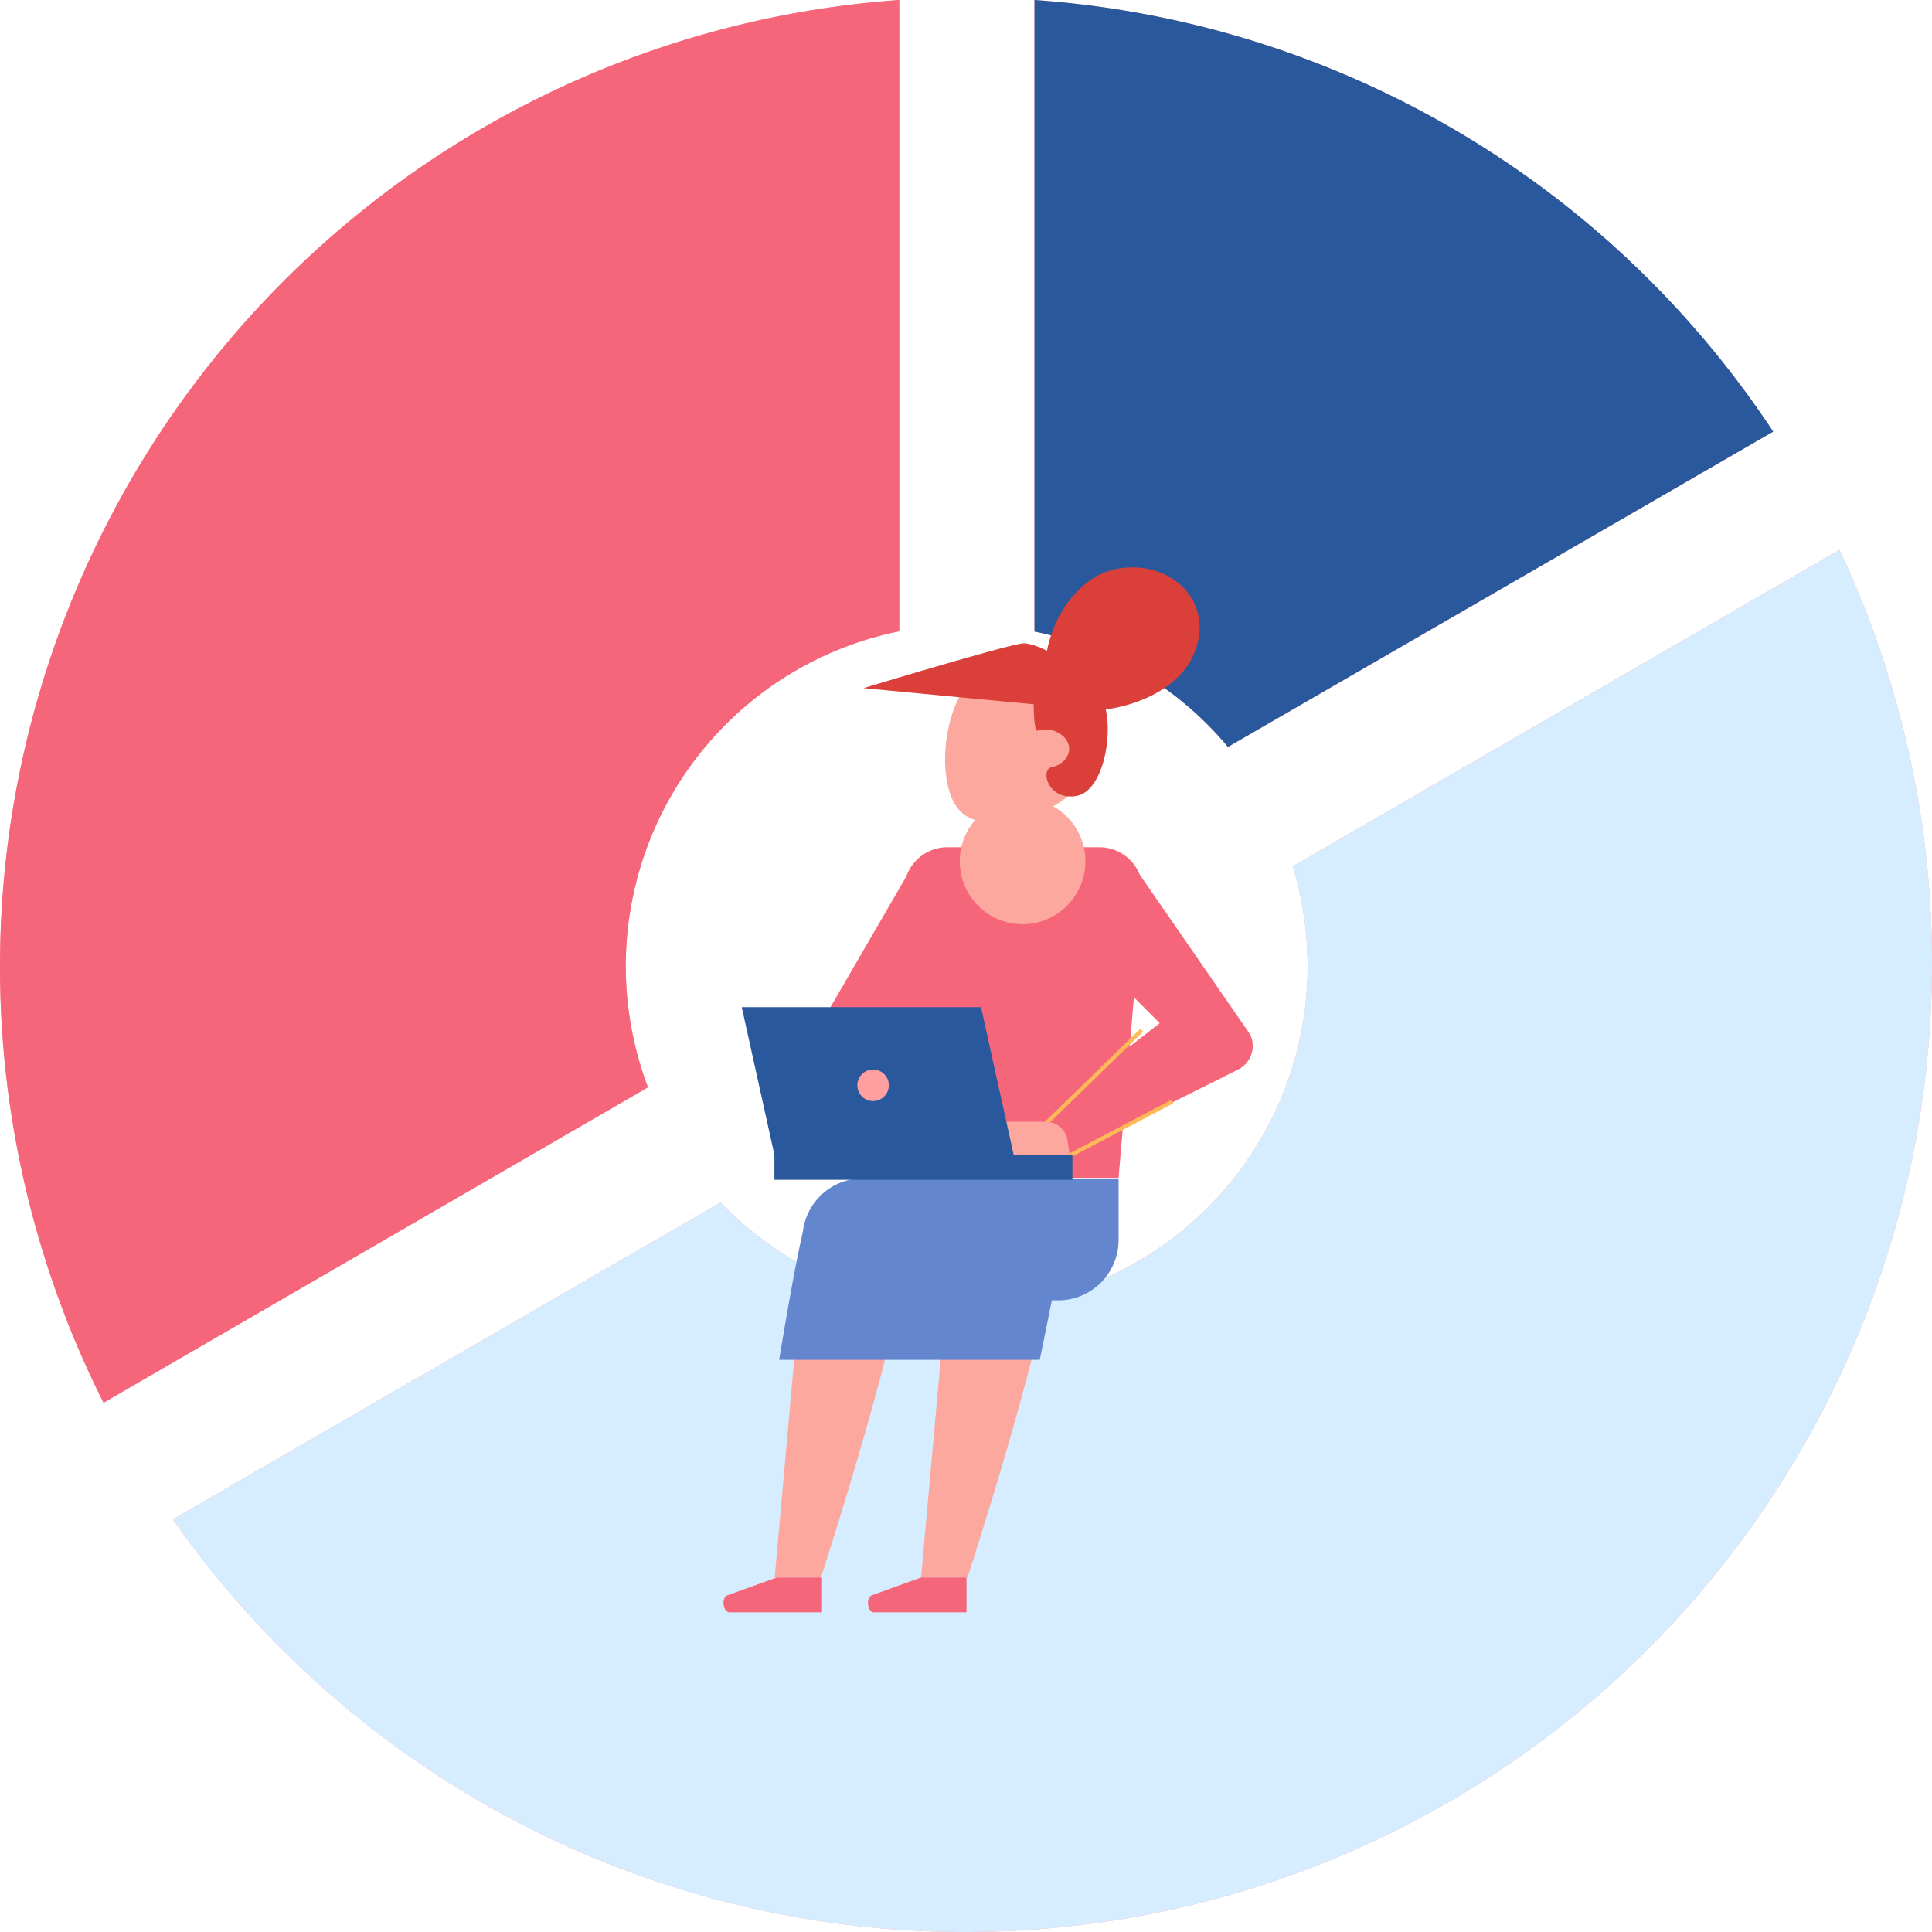 <svg width="300" height="300" fill="none" xmlns="http://www.w3.org/2000/svg"><path d="M100.617 168.834a53.119 53.119 0 013.147-44.453 53.023 53.023 0 0115.04-17.136 52.916 52.916 0 0120.837-9.22V0a150.057 150.057 0 00-69.507 22.793 150.358 150.358 0 00-50.523 52.965A150.648 150.648 0 00.047 146.343a150.66 150.66 0 0016.031 71.472l84.539-48.981zm60.014-70.768a52.79 52.79 0 0130.048 17.918l84.662-48.96a150.038 150.038 0 00-49.542-46.927A149.768 149.768 0 00160.631 0v98.066zm40.114 36.454a53.8 53.8 0 012.3 15.511 53.075 53.075 0 01-9.08 29.678 52.953 52.953 0 01-24.113 19.5 52.85 52.85 0 01-30.88 2.634 52.91 52.91 0 01-27.059-15.132l-85.072 49.208a150.175 150.175 0 0090.699 60.566 149.974 149.974 0 00107.705-16.832c32.53-18.923 56.785-49.385 67.967-85.361a150.643 150.643 0 00-7.58-108.919l-84.887 49.147z" fill="#FF9F9F"/><path d="M100.617 168.834a53.119 53.119 0 013.147-44.453 53.023 53.023 0 0115.04-17.136 52.916 52.916 0 0120.837-9.22V0a150.057 150.057 0 00-69.507 22.793 150.358 150.358 0 00-50.523 52.965A150.648 150.648 0 00.047 146.343a150.66 150.66 0 0016.031 71.472l84.539-48.981z" fill="#F6667B"/><path d="M160.631 98.066a52.79 52.79 0 0130.048 17.918l84.662-48.96a150.038 150.038 0 00-49.542-46.927A149.768 149.768 0 00160.631 0v98.066z" fill="#2A589C"/><path d="M200.745 134.52a53.8 53.8 0 012.3 15.511 53.075 53.075 0 01-9.08 29.678 52.953 52.953 0 01-24.113 19.5 52.85 52.85 0 01-30.88 2.634 52.91 52.91 0 01-27.059-15.132l-85.072 49.208a150.175 150.175 0 0090.699 60.566 149.974 149.974 0 00107.705-16.832c32.53-18.923 56.785-49.385 67.967-85.361a150.643 150.643 0 00-7.58-108.919l-84.887 49.147z" fill="#D6EDFF"/><path d="M133.951 182.987h39.743v9.566a9.392 9.392 0 01-2.751 6.62 9.357 9.357 0 01-6.615 2.74h-30.377a9.337 9.337 0 01-6.608-2.741 9.37 9.37 0 01-2.738-6.619v-.206c0-2.482.985-4.863 2.738-6.618a9.333 9.333 0 016.608-2.742z" fill="#6486CE"/><path d="M173.694 182.884h-29.617l-3.697-44.003a6.778 6.778 0 014.009-6.749 6.767 6.767 0 012.707-.575h23.6a6.764 6.764 0 014.972 2.182 6.782 6.782 0 011.765 5.142l-3.739 44.003z" fill="#F6667B"/><path d="M160.736 134.293h-4.601a2.75 2.75 0 01-2.443-1.853 2.767 2.767 0 01-.145-1.068v-5.739a2.767 2.767 0 01.689-1.999 2.75 2.75 0 011.899-.923h4.601a2.756 2.756 0 012.588 2.922v5.678c.031.367-.012.736-.127 1.086a2.749 2.749 0 01-2.461 1.896z" fill="#FCA89E"/><path d="M147.384 122.753c1.848 6.274 7.086 5.307 13.35 3.456a11.82 11.82 0 009.102-10.118 11.858 11.858 0 00-2.676-9.017 11.815 11.815 0 00-8.4-4.21 11.786 11.786 0 00-4.742.716c-6.244 1.789-8.483 12.919-6.634 19.173z" fill="#FCA89E"/><path d="M160.509 109.36s0 4.115.575 4.115a4.099 4.099 0 014.313 1.152c1.582 2.057-.144 4.114-2.054 4.484-1.91.371-.575 5.329 3.882 4.464 4.457-.864 6.039-11.396 3.738-15.428-2.3-4.033-9.633-8.497-12.22-8.23-2.588.268-24.647 6.934-24.647 6.934l26.413 2.509z" fill="#DA3F3A"/><path d="M141.016 135.61l-14.069 24.234 10.947 4.649 8.73-14.339-5.608-14.544zm34.609-1.749l18.485 26.744a4.117 4.117 0 01-1.726 5.41l-26.885 13.434-3.738-6.337 18.321-14.235-14.378-14.401 9.921-10.615z" fill="#F6667B"/><path d="M177.067 159.752l-15.785 15.375.43.442 15.785-15.374-.43-.443zm4.838 11.016l-18.054 9.503.286.546 18.055-9.502-.287-.547z" fill="#FFBA57"/><path d="M166.525 179.264h-46.274v3.929h46.274v-3.929z" fill="#2A589C"/><path d="M149.027 133.738c0 1.933.573 3.824 1.646 5.431a9.763 9.763 0 004.382 3.599 9.741 9.741 0 0010.634-2.128 9.785 9.785 0 002.102-10.656 9.75 9.75 0 00-9.028-6.018 9.75 9.75 0 00-6.885 2.87 9.776 9.776 0 00-2.851 6.902zm17.047 45.629h-11.728l-.863-5.185h8.914a3.433 3.433 0 013.369 2.86l.308 2.325z" fill="#FCA89E"/><path d="M157.427 179.428h-37.155l-5.093-23.04h37.155l5.093 23.04z" fill="#2A589C"/><path d="M138.018 168.525a2.449 2.449 0 01-2.921 2.401 2.442 2.442 0 01-1.92-1.923 2.456 2.456 0 011.039-2.514 2.442 2.442 0 013.802 2.036z" fill="#FF9F9F"/><path d="M125.182 190.372l-4.888 54.577h7.189s11.522-35.527 12.672-47.068c1.15-11.541-7.188-9.504-7.188-9.504l-7.785 1.995zm22.736 0l-4.889 54.577h7.21s11.522-35.527 12.672-47.068c1.15-11.541-7.189-9.504-7.189-9.504l-7.804 1.995z" fill="#FCA89E"/><path d="M143.031 244.949h7.045v5.411h-14.378c-.945 0-1.273-2.057-.452-2.592l7.785-2.819zm-22.41 0h7.024v5.411h-14.377c-.945 0-1.274-2.057-.452-2.592l7.805-2.819z" fill="#F6667B"/><path d="M167.677 184.55l-36.97.206a8.87 8.87 0 00-5.607 4.979c-1.232 3.744-4.108 21.415-4.108 21.415h40.462l2.711-13.31 3.512-13.29z" fill="#6486CE"/><path d="M165.232 109.71c-6.305-2.942-1.828-19.379 8.093-21.354 8.215-1.625 15.404 4.855 12.159 12.981-3.245 8.126-16.206 10.265-20.252 8.373z" fill="#DA3F3A"/></svg>